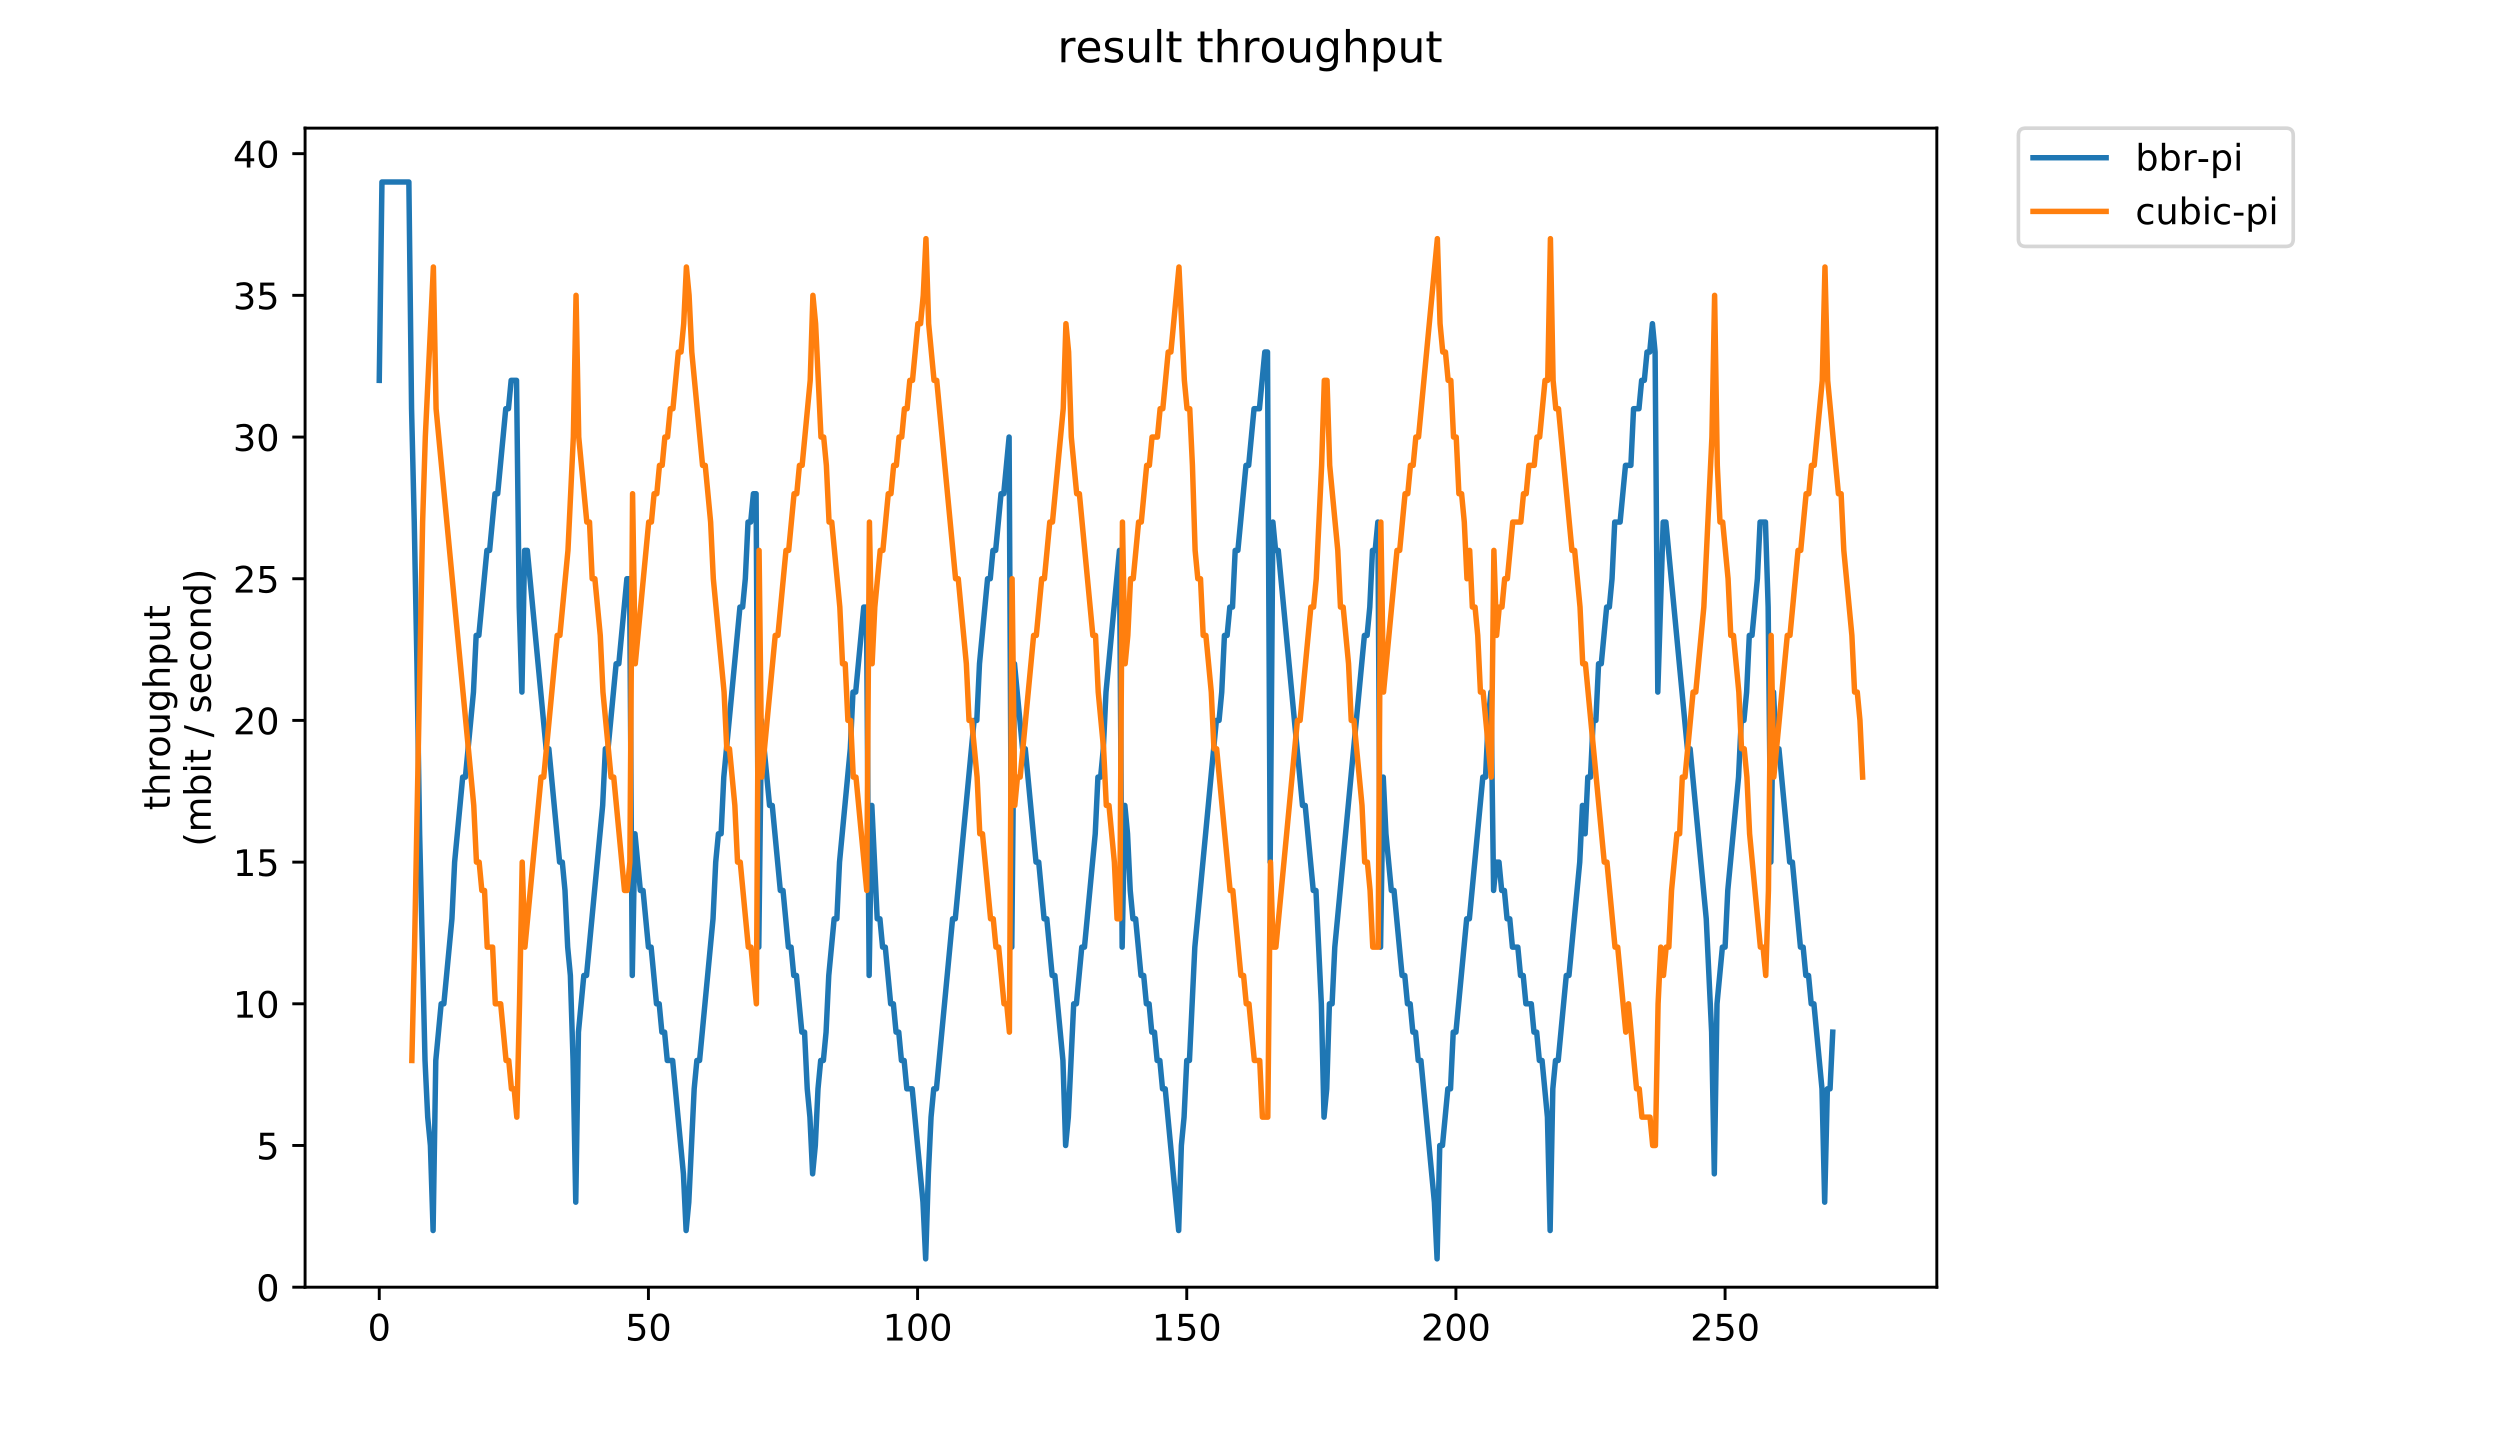 <?xml version="1.0" encoding="utf-8" standalone="no"?>
<!DOCTYPE svg PUBLIC "-//W3C//DTD SVG 1.1//EN"
  "http://www.w3.org/Graphics/SVG/1.1/DTD/svg11.dtd">
<!-- Created with matplotlib (https://matplotlib.org/) -->
<svg height="396pt" version="1.1" viewBox="0 0 684 396" width="684pt" xmlns="http://www.w3.org/2000/svg" xmlns:xlink="http://www.w3.org/1999/xlink">
 <defs>
  <style type="text/css">
*{stroke-linecap:butt;stroke-linejoin:round;}
  </style>
 </defs>
 <g id="figure_1">
  <g id="patch_1">
   <path d="M 0 396 
L 684 396 
L 684 0 
L 0 0 
z
" style="fill:#ffffff;"/>
  </g>
  <g id="axes_1">
   <g id="patch_2">
    <path d="M 83.472 352.174 
L 529.913 352.174 
L 529.913 35.062 
L 83.472 35.062 
z
" style="fill:#ffffff;"/>
   </g>
   <g id="matplotlib.axis_1">
    <g id="xtick_1">
     <g id="line2d_1">
      <defs>
       <path d="M 0 0 
L 0 3.5 
" id="m9376f24a00" style="stroke:#000000;stroke-width:0.8;"/>
      </defs>
      <g>
       <use style="stroke:#000000;stroke-width:0.8;" x="103.765" xlink:href="#m9376f24a00" y="352.174"/>
      </g>
     </g>
     <g id="text_1">
      <!-- 0 -->
      <defs>
       <path d="M 31.781 66.406 
Q 24.172 66.406 20.328 58.906 
Q 16.5 51.422 16.5 36.375 
Q 16.5 21.391 20.328 13.891 
Q 24.172 6.391 31.781 6.391 
Q 39.453 6.391 43.281 13.891 
Q 47.125 21.391 47.125 36.375 
Q 47.125 51.422 43.281 58.906 
Q 39.453 66.406 31.781 66.406 
z
M 31.781 74.219 
Q 44.047 74.219 50.516 64.516 
Q 56.984 54.828 56.984 36.375 
Q 56.984 17.969 50.516 8.266 
Q 44.047 -1.422 31.781 -1.422 
Q 19.531 -1.422 13.062 8.266 
Q 6.594 17.969 6.594 36.375 
Q 6.594 54.828 13.062 64.516 
Q 19.531 74.219 31.781 74.219 
z
" id="DejaVuSans-48"/>
      </defs>
      <g transform="translate(100.584 366.773)scale(0.1 -0.1)">
       <use xlink:href="#DejaVuSans-48"/>
      </g>
     </g>
    </g>
    <g id="xtick_2">
     <g id="line2d_2">
      <g>
       <use style="stroke:#000000;stroke-width:0.8;" x="177.409" xlink:href="#m9376f24a00" y="352.174"/>
      </g>
     </g>
     <g id="text_2">
      <!-- 50 -->
      <defs>
       <path d="M 10.797 72.906 
L 49.516 72.906 
L 49.516 64.594 
L 19.828 64.594 
L 19.828 46.734 
Q 21.969 47.469 24.109 47.828 
Q 26.266 48.188 28.422 48.188 
Q 40.625 48.188 47.75 41.5 
Q 54.891 34.812 54.891 23.391 
Q 54.891 11.625 47.562 5.094 
Q 40.234 -1.422 26.906 -1.422 
Q 22.312 -1.422 17.547 -0.641 
Q 12.797 0.141 7.719 1.703 
L 7.719 11.625 
Q 12.109 9.234 16.797 8.062 
Q 21.484 6.891 26.703 6.891 
Q 35.156 6.891 40.078 11.328 
Q 45.016 15.766 45.016 23.391 
Q 45.016 31 40.078 35.438 
Q 35.156 39.891 26.703 39.891 
Q 22.75 39.891 18.812 39.016 
Q 14.891 38.141 10.797 36.281 
z
" id="DejaVuSans-53"/>
      </defs>
      <g transform="translate(171.046 366.773)scale(0.1 -0.1)">
       <use xlink:href="#DejaVuSans-53"/>
       <use x="63.623" xlink:href="#DejaVuSans-48"/>
      </g>
     </g>
    </g>
    <g id="xtick_3">
     <g id="line2d_3">
      <g>
       <use style="stroke:#000000;stroke-width:0.8;" x="251.052" xlink:href="#m9376f24a00" y="352.174"/>
      </g>
     </g>
     <g id="text_3">
      <!-- 100 -->
      <defs>
       <path d="M 12.406 8.297 
L 28.516 8.297 
L 28.516 63.922 
L 10.984 60.406 
L 10.984 69.391 
L 28.422 72.906 
L 38.281 72.906 
L 38.281 8.297 
L 54.391 8.297 
L 54.391 0 
L 12.406 0 
z
" id="DejaVuSans-49"/>
      </defs>
      <g transform="translate(241.508 366.773)scale(0.1 -0.1)">
       <use xlink:href="#DejaVuSans-49"/>
       <use x="63.623" xlink:href="#DejaVuSans-48"/>
       <use x="127.246" xlink:href="#DejaVuSans-48"/>
      </g>
     </g>
    </g>
    <g id="xtick_4">
     <g id="line2d_4">
      <g>
       <use style="stroke:#000000;stroke-width:0.8;" x="324.696" xlink:href="#m9376f24a00" y="352.174"/>
      </g>
     </g>
     <g id="text_4">
      <!-- 150 -->
      <g transform="translate(315.152 366.773)scale(0.1 -0.1)">
       <use xlink:href="#DejaVuSans-49"/>
       <use x="63.623" xlink:href="#DejaVuSans-53"/>
       <use x="127.246" xlink:href="#DejaVuSans-48"/>
      </g>
     </g>
    </g>
    <g id="xtick_5">
     <g id="line2d_5">
      <g>
       <use style="stroke:#000000;stroke-width:0.8;" x="398.339" xlink:href="#m9376f24a00" y="352.174"/>
      </g>
     </g>
     <g id="text_5">
      <!-- 200 -->
      <defs>
       <path d="M 19.188 8.297 
L 53.609 8.297 
L 53.609 0 
L 7.328 0 
L 7.328 8.297 
Q 12.938 14.109 22.625 23.891 
Q 32.328 33.688 34.812 36.531 
Q 39.547 41.844 41.422 45.531 
Q 43.312 49.219 43.312 52.781 
Q 43.312 58.594 39.234 62.25 
Q 35.156 65.922 28.609 65.922 
Q 23.969 65.922 18.812 64.312 
Q 13.672 62.703 7.812 59.422 
L 7.812 69.391 
Q 13.766 71.781 18.938 73 
Q 24.125 74.219 28.422 74.219 
Q 39.75 74.219 46.484 68.547 
Q 53.219 62.891 53.219 53.422 
Q 53.219 48.922 51.531 44.891 
Q 49.859 40.875 45.406 35.406 
Q 44.188 33.984 37.641 27.219 
Q 31.109 20.453 19.188 8.297 
z
" id="DejaVuSans-50"/>
      </defs>
      <g transform="translate(388.795 366.773)scale(0.1 -0.1)">
       <use xlink:href="#DejaVuSans-50"/>
       <use x="63.623" xlink:href="#DejaVuSans-48"/>
       <use x="127.246" xlink:href="#DejaVuSans-48"/>
      </g>
     </g>
    </g>
    <g id="xtick_6">
     <g id="line2d_6">
      <g>
       <use style="stroke:#000000;stroke-width:0.8;" x="471.983" xlink:href="#m9376f24a00" y="352.174"/>
      </g>
     </g>
     <g id="text_6">
      <!-- 250 -->
      <g transform="translate(462.439 366.773)scale(0.1 -0.1)">
       <use xlink:href="#DejaVuSans-50"/>
       <use x="63.623" xlink:href="#DejaVuSans-53"/>
       <use x="127.246" xlink:href="#DejaVuSans-48"/>
      </g>
     </g>
    </g>
   </g>
   <g id="matplotlib.axis_2">
    <g id="ytick_1">
     <g id="line2d_7">
      <defs>
       <path d="M 0 0 
L -3.5 0 
" id="mb3adb6dae9" style="stroke:#000000;stroke-width:0.8;"/>
      </defs>
      <g>
       <use style="stroke:#000000;stroke-width:0.8;" x="83.472" xlink:href="#mb3adb6dae9" y="352.174"/>
      </g>
     </g>
     <g id="text_7">
      <!-- 0 -->
      <g transform="translate(70.11 355.973)scale(0.1 -0.1)">
       <use xlink:href="#DejaVuSans-48"/>
      </g>
     </g>
    </g>
    <g id="ytick_2">
     <g id="line2d_8">
      <g>
       <use style="stroke:#000000;stroke-width:0.8;" x="83.472" xlink:href="#mb3adb6dae9" y="313.407"/>
      </g>
     </g>
     <g id="text_8">
      <!-- 5 -->
      <g transform="translate(70.11 317.207)scale(0.1 -0.1)">
       <use xlink:href="#DejaVuSans-53"/>
      </g>
     </g>
    </g>
    <g id="ytick_3">
     <g id="line2d_9">
      <g>
       <use style="stroke:#000000;stroke-width:0.8;" x="83.472" xlink:href="#mb3adb6dae9" y="274.641"/>
      </g>
     </g>
     <g id="text_9">
      <!-- 10 -->
      <g transform="translate(63.747 278.44)scale(0.1 -0.1)">
       <use xlink:href="#DejaVuSans-49"/>
       <use x="63.623" xlink:href="#DejaVuSans-48"/>
      </g>
     </g>
    </g>
    <g id="ytick_4">
     <g id="line2d_10">
      <g>
       <use style="stroke:#000000;stroke-width:0.8;" x="83.472" xlink:href="#mb3adb6dae9" y="235.874"/>
      </g>
     </g>
     <g id="text_10">
      <!-- 15 -->
      <g transform="translate(63.747 239.673)scale(0.1 -0.1)">
       <use xlink:href="#DejaVuSans-49"/>
       <use x="63.623" xlink:href="#DejaVuSans-53"/>
      </g>
     </g>
    </g>
    <g id="ytick_5">
     <g id="line2d_11">
      <g>
       <use style="stroke:#000000;stroke-width:0.8;" x="83.472" xlink:href="#mb3adb6dae9" y="197.107"/>
      </g>
     </g>
     <g id="text_11">
      <!-- 20 -->
      <g transform="translate(63.747 200.907)scale(0.1 -0.1)">
       <use xlink:href="#DejaVuSans-50"/>
       <use x="63.623" xlink:href="#DejaVuSans-48"/>
      </g>
     </g>
    </g>
    <g id="ytick_6">
     <g id="line2d_12">
      <g>
       <use style="stroke:#000000;stroke-width:0.8;" x="83.472" xlink:href="#mb3adb6dae9" y="158.341"/>
      </g>
     </g>
     <g id="text_12">
      <!-- 25 -->
      <g transform="translate(63.747 162.14)scale(0.1 -0.1)">
       <use xlink:href="#DejaVuSans-50"/>
       <use x="63.623" xlink:href="#DejaVuSans-53"/>
      </g>
     </g>
    </g>
    <g id="ytick_7">
     <g id="line2d_13">
      <g>
       <use style="stroke:#000000;stroke-width:0.8;" x="83.472" xlink:href="#mb3adb6dae9" y="119.574"/>
      </g>
     </g>
     <g id="text_13">
      <!-- 30 -->
      <defs>
       <path d="M 40.578 39.312 
Q 47.656 37.797 51.625 33 
Q 55.609 28.219 55.609 21.188 
Q 55.609 10.406 48.188 4.484 
Q 40.766 -1.422 27.094 -1.422 
Q 22.516 -1.422 17.656 -0.516 
Q 12.797 0.391 7.625 2.203 
L 7.625 11.719 
Q 11.719 9.328 16.594 8.109 
Q 21.484 6.891 26.812 6.891 
Q 36.078 6.891 40.938 10.547 
Q 45.797 14.203 45.797 21.188 
Q 45.797 27.641 41.281 31.266 
Q 36.766 34.906 28.719 34.906 
L 20.219 34.906 
L 20.219 43.016 
L 29.109 43.016 
Q 36.375 43.016 40.234 45.922 
Q 44.094 48.828 44.094 54.297 
Q 44.094 59.906 40.109 62.906 
Q 36.141 65.922 28.719 65.922 
Q 24.656 65.922 20.016 65.031 
Q 15.375 64.156 9.812 62.312 
L 9.812 71.094 
Q 15.438 72.656 20.344 73.438 
Q 25.25 74.219 29.594 74.219 
Q 40.828 74.219 47.359 69.109 
Q 53.906 64.016 53.906 55.328 
Q 53.906 49.266 50.438 45.094 
Q 46.969 40.922 40.578 39.312 
z
" id="DejaVuSans-51"/>
      </defs>
      <g transform="translate(63.747 123.373)scale(0.1 -0.1)">
       <use xlink:href="#DejaVuSans-51"/>
       <use x="63.623" xlink:href="#DejaVuSans-48"/>
      </g>
     </g>
    </g>
    <g id="ytick_8">
     <g id="line2d_14">
      <g>
       <use style="stroke:#000000;stroke-width:0.8;" x="83.472" xlink:href="#mb3adb6dae9" y="80.807"/>
      </g>
     </g>
     <g id="text_14">
      <!-- 35 -->
      <g transform="translate(63.747 84.606)scale(0.1 -0.1)">
       <use xlink:href="#DejaVuSans-51"/>
       <use x="63.623" xlink:href="#DejaVuSans-53"/>
      </g>
     </g>
    </g>
    <g id="ytick_9">
     <g id="line2d_15">
      <g>
       <use style="stroke:#000000;stroke-width:0.8;" x="83.472" xlink:href="#mb3adb6dae9" y="42.041"/>
      </g>
     </g>
     <g id="text_15">
      <!-- 40 -->
      <defs>
       <path d="M 37.797 64.312 
L 12.891 25.391 
L 37.797 25.391 
z
M 35.203 72.906 
L 47.609 72.906 
L 47.609 25.391 
L 58.016 25.391 
L 58.016 17.188 
L 47.609 17.188 
L 47.609 0 
L 37.797 0 
L 37.797 17.188 
L 4.891 17.188 
L 4.891 26.703 
z
" id="DejaVuSans-52"/>
      </defs>
      <g transform="translate(63.747 45.84)scale(0.1 -0.1)">
       <use xlink:href="#DejaVuSans-52"/>
       <use x="63.623" xlink:href="#DejaVuSans-48"/>
      </g>
     </g>
    </g>
    <g id="text_16">
     <!-- throughput -->
     <defs>
      <path d="M 18.312 70.219 
L 18.312 54.688 
L 36.812 54.688 
L 36.812 47.703 
L 18.312 47.703 
L 18.312 18.016 
Q 18.312 11.328 20.141 9.422 
Q 21.969 7.516 27.594 7.516 
L 36.812 7.516 
L 36.812 0 
L 27.594 0 
Q 17.188 0 13.234 3.875 
Q 9.281 7.766 9.281 18.016 
L 9.281 47.703 
L 2.688 47.703 
L 2.688 54.688 
L 9.281 54.688 
L 9.281 70.219 
z
" id="DejaVuSans-116"/>
      <path d="M 54.891 33.016 
L 54.891 0 
L 45.906 0 
L 45.906 32.719 
Q 45.906 40.484 42.875 44.328 
Q 39.844 48.188 33.797 48.188 
Q 26.516 48.188 22.312 43.547 
Q 18.109 38.922 18.109 30.906 
L 18.109 0 
L 9.078 0 
L 9.078 75.984 
L 18.109 75.984 
L 18.109 46.188 
Q 21.344 51.125 25.703 53.562 
Q 30.078 56 35.797 56 
Q 45.219 56 50.047 50.172 
Q 54.891 44.344 54.891 33.016 
z
" id="DejaVuSans-104"/>
      <path d="M 41.109 46.297 
Q 39.594 47.172 37.812 47.578 
Q 36.031 48 33.891 48 
Q 26.266 48 22.188 43.047 
Q 18.109 38.094 18.109 28.812 
L 18.109 0 
L 9.078 0 
L 9.078 54.688 
L 18.109 54.688 
L 18.109 46.188 
Q 20.953 51.172 25.484 53.578 
Q 30.031 56 36.531 56 
Q 37.453 56 38.578 55.875 
Q 39.703 55.766 41.062 55.516 
z
" id="DejaVuSans-114"/>
      <path d="M 30.609 48.391 
Q 23.391 48.391 19.188 42.75 
Q 14.984 37.109 14.984 27.297 
Q 14.984 17.484 19.156 11.844 
Q 23.344 6.203 30.609 6.203 
Q 37.797 6.203 41.984 11.859 
Q 46.188 17.531 46.188 27.297 
Q 46.188 37.016 41.984 42.703 
Q 37.797 48.391 30.609 48.391 
z
M 30.609 56 
Q 42.328 56 49.016 48.375 
Q 55.719 40.766 55.719 27.297 
Q 55.719 13.875 49.016 6.219 
Q 42.328 -1.422 30.609 -1.422 
Q 18.844 -1.422 12.172 6.219 
Q 5.516 13.875 5.516 27.297 
Q 5.516 40.766 12.172 48.375 
Q 18.844 56 30.609 56 
z
" id="DejaVuSans-111"/>
      <path d="M 8.5 21.578 
L 8.5 54.688 
L 17.484 54.688 
L 17.484 21.922 
Q 17.484 14.156 20.5 10.266 
Q 23.531 6.391 29.594 6.391 
Q 36.859 6.391 41.078 11.031 
Q 45.312 15.672 45.312 23.688 
L 45.312 54.688 
L 54.297 54.688 
L 54.297 0 
L 45.312 0 
L 45.312 8.406 
Q 42.047 3.422 37.719 1 
Q 33.406 -1.422 27.688 -1.422 
Q 18.266 -1.422 13.375 4.438 
Q 8.5 10.297 8.5 21.578 
z
M 31.109 56 
z
" id="DejaVuSans-117"/>
      <path d="M 45.406 27.984 
Q 45.406 37.75 41.375 43.109 
Q 37.359 48.484 30.078 48.484 
Q 22.859 48.484 18.828 43.109 
Q 14.797 37.75 14.797 27.984 
Q 14.797 18.266 18.828 12.891 
Q 22.859 7.516 30.078 7.516 
Q 37.359 7.516 41.375 12.891 
Q 45.406 18.266 45.406 27.984 
z
M 54.391 6.781 
Q 54.391 -7.172 48.188 -13.984 
Q 42 -20.797 29.203 -20.797 
Q 24.469 -20.797 20.266 -20.094 
Q 16.062 -19.391 12.109 -17.922 
L 12.109 -9.188 
Q 16.062 -11.328 19.922 -12.344 
Q 23.781 -13.375 27.781 -13.375 
Q 36.625 -13.375 41.016 -8.766 
Q 45.406 -4.156 45.406 5.172 
L 45.406 9.625 
Q 42.625 4.781 38.281 2.391 
Q 33.938 0 27.875 0 
Q 17.828 0 11.672 7.656 
Q 5.516 15.328 5.516 27.984 
Q 5.516 40.672 11.672 48.328 
Q 17.828 56 27.875 56 
Q 33.938 56 38.281 53.609 
Q 42.625 51.219 45.406 46.391 
L 45.406 54.688 
L 54.391 54.688 
z
" id="DejaVuSans-103"/>
      <path d="M 18.109 8.203 
L 18.109 -20.797 
L 9.078 -20.797 
L 9.078 54.688 
L 18.109 54.688 
L 18.109 46.391 
Q 20.953 51.266 25.266 53.625 
Q 29.594 56 35.594 56 
Q 45.562 56 51.781 48.094 
Q 58.016 40.188 58.016 27.297 
Q 58.016 14.406 51.781 6.484 
Q 45.562 -1.422 35.594 -1.422 
Q 29.594 -1.422 25.266 0.953 
Q 20.953 3.328 18.109 8.203 
z
M 48.688 27.297 
Q 48.688 37.203 44.609 42.844 
Q 40.531 48.484 33.406 48.484 
Q 26.266 48.484 22.188 42.844 
Q 18.109 37.203 18.109 27.297 
Q 18.109 17.391 22.188 11.75 
Q 26.266 6.109 33.406 6.109 
Q 40.531 6.109 44.609 11.75 
Q 48.688 17.391 48.688 27.297 
z
" id="DejaVuSans-112"/>
     </defs>
     <g transform="translate(46.47 221.675)rotate(-90)scale(0.1 -0.1)">
      <use xlink:href="#DejaVuSans-116"/>
      <use x="39.209" xlink:href="#DejaVuSans-104"/>
      <use x="102.588" xlink:href="#DejaVuSans-114"/>
      <use x="143.67" xlink:href="#DejaVuSans-111"/>
      <use x="204.852" xlink:href="#DejaVuSans-117"/>
      <use x="268.23" xlink:href="#DejaVuSans-103"/>
      <use x="331.707" xlink:href="#DejaVuSans-104"/>
      <use x="395.086" xlink:href="#DejaVuSans-112"/>
      <use x="458.562" xlink:href="#DejaVuSans-117"/>
      <use x="521.941" xlink:href="#DejaVuSans-116"/>
     </g>
     <!-- (mbit / second) -->
     <defs>
      <path d="M 31 75.875 
Q 24.469 64.656 21.281 53.656 
Q 18.109 42.672 18.109 31.391 
Q 18.109 20.125 21.312 9.062 
Q 24.516 -2 31 -13.188 
L 23.188 -13.188 
Q 15.875 -1.703 12.234 9.375 
Q 8.594 20.453 8.594 31.391 
Q 8.594 42.281 12.203 53.312 
Q 15.828 64.359 23.188 75.875 
z
" id="DejaVuSans-40"/>
      <path d="M 52 44.188 
Q 55.375 50.25 60.062 53.125 
Q 64.75 56 71.094 56 
Q 79.641 56 84.281 50.016 
Q 88.922 44.047 88.922 33.016 
L 88.922 0 
L 79.891 0 
L 79.891 32.719 
Q 79.891 40.578 77.094 44.375 
Q 74.312 48.188 68.609 48.188 
Q 61.625 48.188 57.562 43.547 
Q 53.516 38.922 53.516 30.906 
L 53.516 0 
L 44.484 0 
L 44.484 32.719 
Q 44.484 40.625 41.703 44.406 
Q 38.922 48.188 33.109 48.188 
Q 26.219 48.188 22.156 43.531 
Q 18.109 38.875 18.109 30.906 
L 18.109 0 
L 9.078 0 
L 9.078 54.688 
L 18.109 54.688 
L 18.109 46.188 
Q 21.188 51.219 25.484 53.609 
Q 29.781 56 35.688 56 
Q 41.656 56 45.828 52.969 
Q 50 49.953 52 44.188 
z
" id="DejaVuSans-109"/>
      <path d="M 48.688 27.297 
Q 48.688 37.203 44.609 42.844 
Q 40.531 48.484 33.406 48.484 
Q 26.266 48.484 22.188 42.844 
Q 18.109 37.203 18.109 27.297 
Q 18.109 17.391 22.188 11.75 
Q 26.266 6.109 33.406 6.109 
Q 40.531 6.109 44.609 11.75 
Q 48.688 17.391 48.688 27.297 
z
M 18.109 46.391 
Q 20.953 51.266 25.266 53.625 
Q 29.594 56 35.594 56 
Q 45.562 56 51.781 48.094 
Q 58.016 40.188 58.016 27.297 
Q 58.016 14.406 51.781 6.484 
Q 45.562 -1.422 35.594 -1.422 
Q 29.594 -1.422 25.266 0.953 
Q 20.953 3.328 18.109 8.203 
L 18.109 0 
L 9.078 0 
L 9.078 75.984 
L 18.109 75.984 
z
" id="DejaVuSans-98"/>
      <path d="M 9.422 54.688 
L 18.406 54.688 
L 18.406 0 
L 9.422 0 
z
M 9.422 75.984 
L 18.406 75.984 
L 18.406 64.594 
L 9.422 64.594 
z
" id="DejaVuSans-105"/>
      <path id="DejaVuSans-32"/>
      <path d="M 25.391 72.906 
L 33.688 72.906 
L 8.297 -9.281 
L 0 -9.281 
z
" id="DejaVuSans-47"/>
      <path d="M 44.281 53.078 
L 44.281 44.578 
Q 40.484 46.531 36.375 47.5 
Q 32.281 48.484 27.875 48.484 
Q 21.188 48.484 17.844 46.438 
Q 14.5 44.391 14.5 40.281 
Q 14.5 37.156 16.891 35.375 
Q 19.281 33.594 26.516 31.984 
L 29.594 31.297 
Q 39.156 29.25 43.188 25.516 
Q 47.219 21.781 47.219 15.094 
Q 47.219 7.469 41.188 3.016 
Q 35.156 -1.422 24.609 -1.422 
Q 20.219 -1.422 15.453 -0.562 
Q 10.688 0.297 5.422 2 
L 5.422 11.281 
Q 10.406 8.688 15.234 7.391 
Q 20.062 6.109 24.812 6.109 
Q 31.156 6.109 34.562 8.281 
Q 37.984 10.453 37.984 14.406 
Q 37.984 18.062 35.516 20.016 
Q 33.062 21.969 24.703 23.781 
L 21.578 24.516 
Q 13.234 26.266 9.516 29.906 
Q 5.812 33.547 5.812 39.891 
Q 5.812 47.609 11.281 51.797 
Q 16.75 56 26.812 56 
Q 31.781 56 36.172 55.266 
Q 40.578 54.547 44.281 53.078 
z
" id="DejaVuSans-115"/>
      <path d="M 56.203 29.594 
L 56.203 25.203 
L 14.891 25.203 
Q 15.484 15.922 20.484 11.062 
Q 25.484 6.203 34.422 6.203 
Q 39.594 6.203 44.453 7.469 
Q 49.312 8.734 54.109 11.281 
L 54.109 2.781 
Q 49.266 0.734 44.188 -0.344 
Q 39.109 -1.422 33.891 -1.422 
Q 20.797 -1.422 13.156 6.188 
Q 5.516 13.812 5.516 26.812 
Q 5.516 40.234 12.766 48.109 
Q 20.016 56 32.328 56 
Q 43.359 56 49.781 48.891 
Q 56.203 41.797 56.203 29.594 
z
M 47.219 32.234 
Q 47.125 39.594 43.094 43.984 
Q 39.062 48.391 32.422 48.391 
Q 24.906 48.391 20.391 44.141 
Q 15.875 39.891 15.188 32.172 
z
" id="DejaVuSans-101"/>
      <path d="M 48.781 52.594 
L 48.781 44.188 
Q 44.969 46.297 41.141 47.344 
Q 37.312 48.391 33.406 48.391 
Q 24.656 48.391 19.812 42.844 
Q 14.984 37.312 14.984 27.297 
Q 14.984 17.281 19.812 11.734 
Q 24.656 6.203 33.406 6.203 
Q 37.312 6.203 41.141 7.25 
Q 44.969 8.297 48.781 10.406 
L 48.781 2.094 
Q 45.016 0.344 40.984 -0.531 
Q 36.969 -1.422 32.422 -1.422 
Q 20.062 -1.422 12.781 6.344 
Q 5.516 14.109 5.516 27.297 
Q 5.516 40.672 12.859 48.328 
Q 20.219 56 33.016 56 
Q 37.156 56 41.109 55.141 
Q 45.062 54.297 48.781 52.594 
z
" id="DejaVuSans-99"/>
      <path d="M 54.891 33.016 
L 54.891 0 
L 45.906 0 
L 45.906 32.719 
Q 45.906 40.484 42.875 44.328 
Q 39.844 48.188 33.797 48.188 
Q 26.516 48.188 22.312 43.547 
Q 18.109 38.922 18.109 30.906 
L 18.109 0 
L 9.078 0 
L 9.078 54.688 
L 18.109 54.688 
L 18.109 46.188 
Q 21.344 51.125 25.703 53.562 
Q 30.078 56 35.797 56 
Q 45.219 56 50.047 50.172 
Q 54.891 44.344 54.891 33.016 
z
" id="DejaVuSans-110"/>
      <path d="M 45.406 46.391 
L 45.406 75.984 
L 54.391 75.984 
L 54.391 0 
L 45.406 0 
L 45.406 8.203 
Q 42.578 3.328 38.25 0.953 
Q 33.938 -1.422 27.875 -1.422 
Q 17.969 -1.422 11.734 6.484 
Q 5.516 14.406 5.516 27.297 
Q 5.516 40.188 11.734 48.094 
Q 17.969 56 27.875 56 
Q 33.938 56 38.25 53.625 
Q 42.578 51.266 45.406 46.391 
z
M 14.797 27.297 
Q 14.797 17.391 18.875 11.75 
Q 22.953 6.109 30.078 6.109 
Q 37.203 6.109 41.297 11.75 
Q 45.406 17.391 45.406 27.297 
Q 45.406 37.203 41.297 42.844 
Q 37.203 48.484 30.078 48.484 
Q 22.953 48.484 18.875 42.844 
Q 14.797 37.203 14.797 27.297 
z
" id="DejaVuSans-100"/>
      <path d="M 8.016 75.875 
L 15.828 75.875 
Q 23.141 64.359 26.781 53.312 
Q 30.422 42.281 30.422 31.391 
Q 30.422 20.453 26.781 9.375 
Q 23.141 -1.703 15.828 -13.188 
L 8.016 -13.188 
Q 14.5 -2 17.703 9.062 
Q 20.906 20.125 20.906 31.391 
Q 20.906 42.672 17.703 53.656 
Q 14.5 64.656 8.016 75.875 
z
" id="DejaVuSans-41"/>
     </defs>
     <g transform="translate(57.668 231.609)rotate(-90)scale(0.1 -0.1)">
      <use xlink:href="#DejaVuSans-40"/>
      <use x="39.014" xlink:href="#DejaVuSans-109"/>
      <use x="136.426" xlink:href="#DejaVuSans-98"/>
      <use x="199.902" xlink:href="#DejaVuSans-105"/>
      <use x="227.686" xlink:href="#DejaVuSans-116"/>
      <use x="266.895" xlink:href="#DejaVuSans-32"/>
      <use x="298.682" xlink:href="#DejaVuSans-47"/>
      <use x="332.373" xlink:href="#DejaVuSans-32"/>
      <use x="364.16" xlink:href="#DejaVuSans-115"/>
      <use x="416.26" xlink:href="#DejaVuSans-101"/>
      <use x="477.783" xlink:href="#DejaVuSans-99"/>
      <use x="532.764" xlink:href="#DejaVuSans-111"/>
      <use x="593.945" xlink:href="#DejaVuSans-110"/>
      <use x="657.324" xlink:href="#DejaVuSans-100"/>
      <use x="720.801" xlink:href="#DejaVuSans-41"/>
     </g>
    </g>
   </g>
   <g id="line2d_16">
    <path clip-path="url(#p23c6c8cc11)" d="M 103.765 104.067 
L 104.502 49.794 
L 111.866 49.794 
L 112.602 111.821 
L 113.339 142.834 
L 114.075 181.601 
L 114.812 228.121 
L 116.284 290.147 
L 117.021 305.654 
L 117.757 313.407 
L 118.494 336.667 
L 119.23 290.147 
L 120.703 274.641 
L 121.44 274.641 
L 123.649 251.381 
L 124.385 235.874 
L 126.595 212.614 
L 127.331 212.614 
L 129.54 189.354 
L 130.277 173.847 
L 131.013 173.847 
L 133.222 150.587 
L 133.959 150.587 
L 135.432 135.081 
L 136.168 135.081 
L 138.378 111.821 
L 139.114 111.821 
L 139.85 104.067 
L 141.323 104.067 
L 142.06 166.094 
L 142.796 189.354 
L 143.533 150.587 
L 144.269 150.587 
L 149.424 204.861 
L 150.16 204.861 
L 153.106 235.874 
L 153.843 235.874 
L 154.579 243.627 
L 155.316 259.134 
L 156.052 266.887 
L 156.788 290.147 
L 157.525 328.914 
L 158.261 282.394 
L 159.734 266.887 
L 160.471 266.887 
L 164.889 220.367 
L 165.626 204.861 
L 166.362 204.861 
L 168.571 181.601 
L 169.308 181.601 
L 171.517 158.341 
L 172.254 158.341 
L 172.99 266.887 
L 173.726 228.121 
L 175.199 243.627 
L 175.936 243.627 
L 177.409 259.134 
L 178.145 259.134 
L 179.618 274.641 
L 180.354 274.641 
L 181.091 282.394 
L 181.827 282.394 
L 182.564 290.147 
L 184.036 290.147 
L 186.982 321.161 
L 187.719 336.667 
L 188.455 328.914 
L 189.928 297.901 
L 190.664 290.147 
L 191.401 290.147 
L 195.083 251.381 
L 195.819 235.874 
L 196.556 228.121 
L 197.292 228.121 
L 198.029 212.614 
L 202.447 166.094 
L 203.184 166.094 
L 203.92 158.341 
L 204.657 142.834 
L 205.393 142.834 
L 206.13 135.081 
L 206.866 135.081 
L 207.602 259.134 
L 208.339 197.107 
L 210.548 220.367 
L 211.285 220.367 
L 213.494 243.627 
L 214.23 243.627 
L 215.703 259.134 
L 216.44 259.134 
L 217.176 266.887 
L 217.912 266.887 
L 219.385 282.394 
L 220.122 282.394 
L 220.858 297.901 
L 221.595 305.654 
L 222.331 321.161 
L 223.068 313.407 
L 223.804 297.901 
L 224.54 290.147 
L 225.277 290.147 
L 226.013 282.394 
L 226.75 266.887 
L 228.223 251.381 
L 228.959 251.381 
L 229.695 235.874 
L 232.641 204.861 
L 233.378 189.354 
L 234.114 189.354 
L 236.323 166.094 
L 237.06 166.094 
L 237.796 266.887 
L 238.533 220.367 
L 240.006 251.381 
L 240.742 251.381 
L 241.478 259.134 
L 242.215 259.134 
L 243.688 274.641 
L 244.424 274.641 
L 245.161 282.394 
L 245.897 282.394 
L 246.633 290.147 
L 247.37 290.147 
L 248.106 297.901 
L 249.579 297.901 
L 252.525 328.914 
L 253.261 344.421 
L 253.998 321.161 
L 254.734 305.654 
L 255.471 297.901 
L 256.207 297.901 
L 260.626 251.381 
L 261.362 251.381 
L 266.517 197.107 
L 267.254 197.107 
L 267.99 181.601 
L 270.199 158.341 
L 270.936 158.341 
L 271.672 150.587 
L 272.409 150.587 
L 273.882 135.081 
L 274.618 135.081 
L 276.091 119.574 
L 276.827 259.134 
L 277.564 181.601 
L 279.773 204.861 
L 280.509 204.861 
L 283.455 235.874 
L 284.192 235.874 
L 285.664 251.381 
L 286.401 251.381 
L 287.874 266.887 
L 288.61 266.887 
L 290.82 290.147 
L 291.556 313.407 
L 292.292 305.654 
L 293.765 274.641 
L 294.502 274.641 
L 295.975 259.134 
L 296.711 259.134 
L 299.657 228.121 
L 300.393 212.614 
L 301.13 212.614 
L 301.866 204.861 
L 302.602 189.354 
L 306.285 150.587 
L 307.021 259.134 
L 307.758 220.367 
L 308.494 228.121 
L 309.23 243.627 
L 309.967 251.381 
L 310.703 251.381 
L 312.176 266.887 
L 312.913 266.887 
L 313.649 274.641 
L 314.385 274.641 
L 315.122 282.394 
L 315.858 282.394 
L 316.595 290.147 
L 317.331 290.147 
L 318.068 297.901 
L 318.804 297.901 
L 322.486 336.667 
L 323.223 313.407 
L 323.959 305.654 
L 324.696 290.147 
L 325.432 290.147 
L 326.905 259.134 
L 332.796 197.107 
L 333.533 197.107 
L 334.269 189.354 
L 335.006 173.847 
L 335.742 173.847 
L 336.478 166.094 
L 337.215 166.094 
L 337.951 150.587 
L 338.688 150.587 
L 340.897 127.327 
L 341.634 127.327 
L 343.106 111.821 
L 344.579 111.821 
L 346.052 96.314 
L 346.789 96.314 
L 347.525 235.874 
L 348.261 142.834 
L 348.998 150.587 
L 349.734 150.587 
L 356.362 220.367 
L 357.099 220.367 
L 359.308 243.627 
L 360.044 243.627 
L 361.517 274.641 
L 362.254 305.654 
L 362.99 297.901 
L 363.727 274.641 
L 364.463 274.641 
L 365.199 259.134 
L 373.3 173.847 
L 374.037 173.847 
L 374.773 166.094 
L 375.51 150.587 
L 376.246 150.587 
L 376.982 142.834 
L 377.719 259.134 
L 378.455 212.614 
L 379.192 228.121 
L 380.665 243.627 
L 381.401 243.627 
L 383.61 266.887 
L 384.347 266.887 
L 385.083 274.641 
L 385.82 274.641 
L 386.556 282.394 
L 387.293 282.394 
L 388.029 290.147 
L 388.765 290.147 
L 392.448 328.914 
L 393.184 344.421 
L 393.92 313.407 
L 394.657 313.407 
L 396.13 297.901 
L 396.866 297.901 
L 397.603 282.394 
L 398.339 282.394 
L 401.285 251.381 
L 402.021 251.381 
L 405.703 212.614 
L 406.44 212.614 
L 407.176 197.107 
L 407.913 189.354 
L 408.649 243.627 
L 409.386 235.874 
L 410.122 235.874 
L 410.858 243.627 
L 411.595 243.627 
L 412.331 251.381 
L 413.068 251.381 
L 413.804 259.134 
L 415.277 259.134 
L 416.013 266.887 
L 416.75 266.887 
L 417.486 274.641 
L 418.959 274.641 
L 419.696 282.394 
L 420.432 282.394 
L 421.169 290.147 
L 421.905 290.147 
L 423.378 305.654 
L 424.114 336.667 
L 424.851 297.901 
L 425.587 290.147 
L 426.324 290.147 
L 428.533 266.887 
L 429.269 266.887 
L 432.215 235.874 
L 432.951 220.367 
L 433.688 228.121 
L 434.424 212.614 
L 435.161 212.614 
L 435.897 197.107 
L 436.634 197.107 
L 437.37 181.601 
L 438.107 181.601 
L 439.579 166.094 
L 440.316 166.094 
L 441.052 158.341 
L 441.789 142.834 
L 443.262 142.834 
L 444.734 127.327 
L 446.207 127.327 
L 446.944 111.821 
L 448.417 111.821 
L 449.153 104.067 
L 449.889 104.067 
L 450.626 96.314 
L 451.362 96.314 
L 452.099 88.561 
L 452.835 96.314 
L 453.572 189.354 
L 455.045 142.834 
L 455.781 142.834 
L 461.672 204.861 
L 462.409 204.861 
L 466.827 251.381 
L 468.3 282.394 
L 469.037 321.161 
L 469.773 274.641 
L 471.246 259.134 
L 471.983 259.134 
L 472.719 243.627 
L 475.665 212.614 
L 476.401 197.107 
L 477.138 197.107 
L 477.874 189.354 
L 478.61 173.847 
L 479.347 173.847 
L 480.82 158.341 
L 481.556 142.834 
L 483.029 142.834 
L 483.765 166.094 
L 484.502 235.874 
L 485.238 189.354 
L 485.975 204.861 
L 486.711 204.861 
L 489.657 235.874 
L 490.393 235.874 
L 492.603 259.134 
L 493.339 259.134 
L 494.076 266.887 
L 494.812 266.887 
L 495.548 274.641 
L 496.285 274.641 
L 498.494 297.901 
L 499.231 328.914 
L 499.967 297.901 
L 500.703 297.901 
L 501.44 282.394 
L 501.44 282.394 
" style="fill:none;stroke:#1f77b4;stroke-linecap:square;stroke-width:1.5;"/>
   </g>
   <g id="line2d_17">
    <path clip-path="url(#p23c6c8cc11)" d="M 112.682 290.147 
L 113.418 259.134 
L 115.628 142.834 
L 116.364 119.574 
L 118.573 73.054 
L 119.31 111.821 
L 129.62 220.367 
L 130.356 235.874 
L 131.093 235.874 
L 131.829 243.627 
L 132.566 243.627 
L 133.302 259.134 
L 134.775 259.134 
L 135.511 274.641 
L 136.984 274.641 
L 138.457 290.147 
L 139.194 290.147 
L 139.93 297.901 
L 140.666 297.901 
L 141.403 305.654 
L 142.139 274.641 
L 142.876 235.874 
L 143.612 259.134 
L 148.031 212.614 
L 148.767 212.614 
L 152.449 173.847 
L 153.186 173.847 
L 155.395 150.587 
L 156.868 119.574 
L 157.604 80.807 
L 158.341 119.574 
L 160.55 142.834 
L 161.287 142.834 
L 162.023 158.341 
L 162.759 158.341 
L 164.232 173.847 
L 164.969 189.354 
L 167.178 212.614 
L 167.914 212.614 
L 170.86 243.627 
L 171.597 243.627 
L 172.333 235.874 
L 173.07 135.081 
L 173.806 181.601 
L 177.488 142.834 
L 178.225 142.834 
L 178.961 135.081 
L 179.697 135.081 
L 180.434 127.327 
L 181.17 127.327 
L 181.907 119.574 
L 182.643 119.574 
L 183.38 111.821 
L 184.116 111.821 
L 185.589 96.314 
L 186.325 96.314 
L 187.062 88.561 
L 187.798 73.054 
L 188.535 80.807 
L 189.271 96.314 
L 192.217 127.327 
L 192.953 127.327 
L 194.426 142.834 
L 195.163 158.341 
L 198.108 189.354 
L 198.845 204.861 
L 199.581 204.861 
L 201.054 220.367 
L 201.79 235.874 
L 202.527 235.874 
L 204.736 259.134 
L 205.473 259.134 
L 206.946 274.641 
L 207.682 150.587 
L 208.418 212.614 
L 212.101 173.847 
L 212.837 173.847 
L 215.046 150.587 
L 215.783 150.587 
L 217.256 135.081 
L 217.992 135.081 
L 218.728 127.327 
L 219.465 127.327 
L 221.674 104.067 
L 222.411 80.807 
L 223.147 88.561 
L 224.62 119.574 
L 225.356 119.574 
L 226.093 127.327 
L 226.829 142.834 
L 227.566 142.834 
L 229.775 166.094 
L 230.511 181.601 
L 231.248 181.601 
L 231.984 197.107 
L 232.721 197.107 
L 233.457 212.614 
L 234.194 212.614 
L 237.139 243.627 
L 237.876 142.834 
L 238.612 181.601 
L 239.349 166.094 
L 240.822 150.587 
L 241.558 150.587 
L 243.031 135.081 
L 243.767 135.081 
L 244.504 127.327 
L 245.24 127.327 
L 245.977 119.574 
L 246.713 119.574 
L 247.449 111.821 
L 248.186 111.821 
L 248.922 104.067 
L 249.659 104.067 
L 251.132 88.561 
L 251.868 88.561 
L 252.604 80.807 
L 253.341 65.301 
L 254.077 88.561 
L 255.55 104.067 
L 256.287 104.067 
L 261.442 158.341 
L 262.178 158.341 
L 264.387 181.601 
L 265.124 197.107 
L 265.86 197.107 
L 267.333 212.614 
L 268.07 228.121 
L 268.806 228.121 
L 271.015 251.381 
L 271.752 251.381 
L 272.488 259.134 
L 273.225 259.134 
L 274.698 274.641 
L 275.434 274.641 
L 276.17 282.394 
L 276.907 158.341 
L 277.643 220.367 
L 278.38 212.614 
L 279.116 212.614 
L 282.798 173.847 
L 283.535 173.847 
L 285.008 158.341 
L 285.744 158.341 
L 287.217 142.834 
L 287.953 142.834 
L 290.899 111.821 
L 291.636 88.561 
L 292.372 96.314 
L 293.108 119.574 
L 294.581 135.081 
L 295.318 135.081 
L 299 173.847 
L 299.736 173.847 
L 300.473 189.354 
L 301.946 204.861 
L 302.682 220.367 
L 303.418 220.367 
L 304.891 235.874 
L 305.628 251.381 
L 306.364 251.381 
L 307.101 142.834 
L 307.837 181.601 
L 308.574 173.847 
L 309.31 158.341 
L 310.046 158.341 
L 311.519 142.834 
L 312.256 142.834 
L 313.729 127.327 
L 314.465 127.327 
L 315.201 119.574 
L 316.674 119.574 
L 317.411 111.821 
L 318.147 111.821 
L 319.62 96.314 
L 320.356 96.314 
L 322.566 73.054 
L 324.039 104.067 
L 324.775 111.821 
L 325.512 111.821 
L 326.248 127.327 
L 326.984 150.587 
L 327.721 158.341 
L 328.457 158.341 
L 329.194 173.847 
L 329.93 173.847 
L 331.403 189.354 
L 332.139 204.861 
L 332.876 204.861 
L 336.558 243.627 
L 337.294 243.627 
L 339.504 266.887 
L 340.24 266.887 
L 340.977 274.641 
L 341.713 274.641 
L 343.186 290.147 
L 344.659 290.147 
L 345.395 305.654 
L 346.868 305.654 
L 347.605 235.874 
L 348.341 259.134 
L 349.077 259.134 
L 354.969 197.107 
L 355.705 197.107 
L 358.651 166.094 
L 359.388 166.094 
L 360.124 158.341 
L 361.597 127.327 
L 362.333 104.067 
L 363.07 104.067 
L 363.806 127.327 
L 366.015 150.587 
L 366.752 166.094 
L 367.488 166.094 
L 368.961 181.601 
L 369.698 197.107 
L 370.434 197.107 
L 372.643 220.367 
L 373.38 235.874 
L 374.116 235.874 
L 374.853 243.627 
L 375.589 259.134 
L 377.062 259.134 
L 377.798 142.834 
L 378.535 189.354 
L 382.217 150.587 
L 382.953 150.587 
L 384.426 135.081 
L 385.163 135.081 
L 385.899 127.327 
L 386.636 127.327 
L 387.372 119.574 
L 388.108 119.574 
L 393.264 65.301 
L 394 88.561 
L 394.736 96.314 
L 395.473 96.314 
L 396.209 104.067 
L 396.946 104.067 
L 397.682 119.574 
L 398.419 119.574 
L 399.155 135.081 
L 399.891 135.081 
L 400.628 142.834 
L 401.364 158.341 
L 402.101 150.587 
L 402.837 166.094 
L 403.574 166.094 
L 404.31 173.847 
L 405.046 189.354 
L 405.783 189.354 
L 407.992 212.614 
L 408.729 150.587 
L 409.465 173.847 
L 410.202 166.094 
L 410.938 166.094 
L 411.674 158.341 
L 412.411 158.341 
L 413.884 142.834 
L 416.093 142.834 
L 416.829 135.081 
L 417.566 135.081 
L 418.302 127.327 
L 419.775 127.327 
L 420.512 119.574 
L 421.248 119.574 
L 422.721 104.067 
L 423.457 104.067 
L 424.194 65.301 
L 424.93 104.067 
L 425.667 111.821 
L 426.403 111.821 
L 430.085 150.587 
L 430.822 150.587 
L 432.295 166.094 
L 433.031 181.601 
L 433.767 181.601 
L 438.922 235.874 
L 439.659 235.874 
L 441.868 259.134 
L 442.605 259.134 
L 444.814 282.394 
L 445.55 274.641 
L 447.76 297.901 
L 448.496 297.901 
L 449.233 305.654 
L 451.442 305.654 
L 452.178 313.407 
L 452.915 313.407 
L 453.651 274.641 
L 454.388 259.134 
L 455.124 266.887 
L 455.86 259.134 
L 456.597 259.134 
L 457.333 243.627 
L 458.806 228.121 
L 459.543 228.121 
L 460.279 212.614 
L 461.016 212.614 
L 463.225 189.354 
L 463.961 189.354 
L 466.171 166.094 
L 468.38 119.574 
L 469.116 80.807 
L 469.853 127.327 
L 470.589 142.834 
L 471.326 142.834 
L 472.798 158.341 
L 473.535 173.847 
L 474.271 173.847 
L 475.744 189.354 
L 476.481 204.861 
L 477.217 204.861 
L 477.954 212.614 
L 478.69 228.121 
L 481.636 259.134 
L 482.372 259.134 
L 483.109 266.887 
L 483.845 243.627 
L 484.581 173.847 
L 485.318 212.614 
L 489 173.847 
L 489.736 173.847 
L 491.946 150.587 
L 492.682 150.587 
L 494.155 135.081 
L 494.892 135.081 
L 495.628 127.327 
L 496.364 127.327 
L 498.574 104.067 
L 499.31 73.054 
L 500.047 104.067 
L 502.992 135.081 
L 503.729 135.081 
L 504.465 150.587 
L 506.674 173.847 
L 507.411 189.354 
L 508.147 189.354 
L 508.884 197.107 
L 509.62 212.614 
L 509.62 212.614 
" style="fill:none;stroke:#ff7f0e;stroke-linecap:square;stroke-width:1.5;"/>
   </g>
   <g id="patch_3">
    <path d="M 83.472 352.174 
L 83.472 35.062 
" style="fill:none;stroke:#000000;stroke-linecap:square;stroke-linejoin:miter;stroke-width:0.8;"/>
   </g>
   <g id="patch_4">
    <path d="M 529.913 352.174 
L 529.913 35.062 
" style="fill:none;stroke:#000000;stroke-linecap:square;stroke-linejoin:miter;stroke-width:0.8;"/>
   </g>
   <g id="patch_5">
    <path d="M 83.472 352.174 
L 529.913 352.174 
" style="fill:none;stroke:#000000;stroke-linecap:square;stroke-linejoin:miter;stroke-width:0.8;"/>
   </g>
   <g id="patch_6">
    <path d="M 83.472 35.062 
L 529.913 35.062 
" style="fill:none;stroke:#000000;stroke-linecap:square;stroke-linejoin:miter;stroke-width:0.8;"/>
   </g>
   <g id="legend_1">
    <g id="patch_7">
     <path d="M 554.235 67.419 
L 625.43 67.419 
Q 627.43 67.419 627.43 65.419 
L 627.43 37.062 
Q 627.43 35.062 625.43 35.062 
L 554.235 35.062 
Q 552.235 35.062 552.235 37.062 
L 552.235 65.419 
Q 552.235 67.419 554.235 67.419 
z
" style="fill:#ffffff;opacity:0.8;stroke:#cccccc;stroke-linejoin:miter;"/>
    </g>
    <g id="line2d_18">
     <path d="M 556.235 43.161 
L 576.235 43.161 
" style="fill:none;stroke:#1f77b4;stroke-linecap:square;stroke-width:1.5;"/>
    </g>
    <g id="line2d_19"/>
    <g id="text_17">
     <!-- bbr-pi -->
     <defs>
      <path d="M 4.891 31.391 
L 31.203 31.391 
L 31.203 23.391 
L 4.891 23.391 
z
" id="DejaVuSans-45"/>
     </defs>
     <g transform="translate(584.235 46.661)scale(0.1 -0.1)">
      <use xlink:href="#DejaVuSans-98"/>
      <use x="63.477" xlink:href="#DejaVuSans-98"/>
      <use x="126.953" xlink:href="#DejaVuSans-114"/>
      <use x="167.973" xlink:href="#DejaVuSans-45"/>
      <use x="204.057" xlink:href="#DejaVuSans-112"/>
      <use x="267.533" xlink:href="#DejaVuSans-105"/>
     </g>
    </g>
    <g id="line2d_20">
     <path d="M 556.235 57.839 
L 576.235 57.839 
" style="fill:none;stroke:#ff7f0e;stroke-linecap:square;stroke-width:1.5;"/>
    </g>
    <g id="line2d_21"/>
    <g id="text_18">
     <!-- cubic-pi -->
     <g transform="translate(584.235 61.339)scale(0.1 -0.1)">
      <use xlink:href="#DejaVuSans-99"/>
      <use x="54.98" xlink:href="#DejaVuSans-117"/>
      <use x="118.359" xlink:href="#DejaVuSans-98"/>
      <use x="181.836" xlink:href="#DejaVuSans-105"/>
      <use x="209.619" xlink:href="#DejaVuSans-99"/>
      <use x="264.6" xlink:href="#DejaVuSans-45"/>
      <use x="300.684" xlink:href="#DejaVuSans-112"/>
      <use x="364.16" xlink:href="#DejaVuSans-105"/>
     </g>
    </g>
   </g>
  </g>
  <g id="text_19">
   <!-- result throughput -->
   <defs>
    <path d="M 9.422 75.984 
L 18.406 75.984 
L 18.406 0 
L 9.422 0 
z
" id="DejaVuSans-108"/>
   </defs>
   <g transform="translate(289.321 17.038)scale(0.12 -0.12)">
    <use xlink:href="#DejaVuSans-114"/>
    <use x="41.082" xlink:href="#DejaVuSans-101"/>
    <use x="102.605" xlink:href="#DejaVuSans-115"/>
    <use x="154.705" xlink:href="#DejaVuSans-117"/>
    <use x="218.084" xlink:href="#DejaVuSans-108"/>
    <use x="245.867" xlink:href="#DejaVuSans-116"/>
    <use x="285.076" xlink:href="#DejaVuSans-32"/>
    <use x="316.863" xlink:href="#DejaVuSans-116"/>
    <use x="356.072" xlink:href="#DejaVuSans-104"/>
    <use x="419.451" xlink:href="#DejaVuSans-114"/>
    <use x="460.533" xlink:href="#DejaVuSans-111"/>
    <use x="521.715" xlink:href="#DejaVuSans-117"/>
    <use x="585.094" xlink:href="#DejaVuSans-103"/>
    <use x="648.57" xlink:href="#DejaVuSans-104"/>
    <use x="711.949" xlink:href="#DejaVuSans-112"/>
    <use x="775.426" xlink:href="#DejaVuSans-117"/>
    <use x="838.805" xlink:href="#DejaVuSans-116"/>
   </g>
  </g>
 </g>
 <defs>
  <clipPath id="p23c6c8cc11">
   <rect height="317.112" width="446.441" x="83.472" y="35.062"/>
  </clipPath>
 </defs>
</svg>
